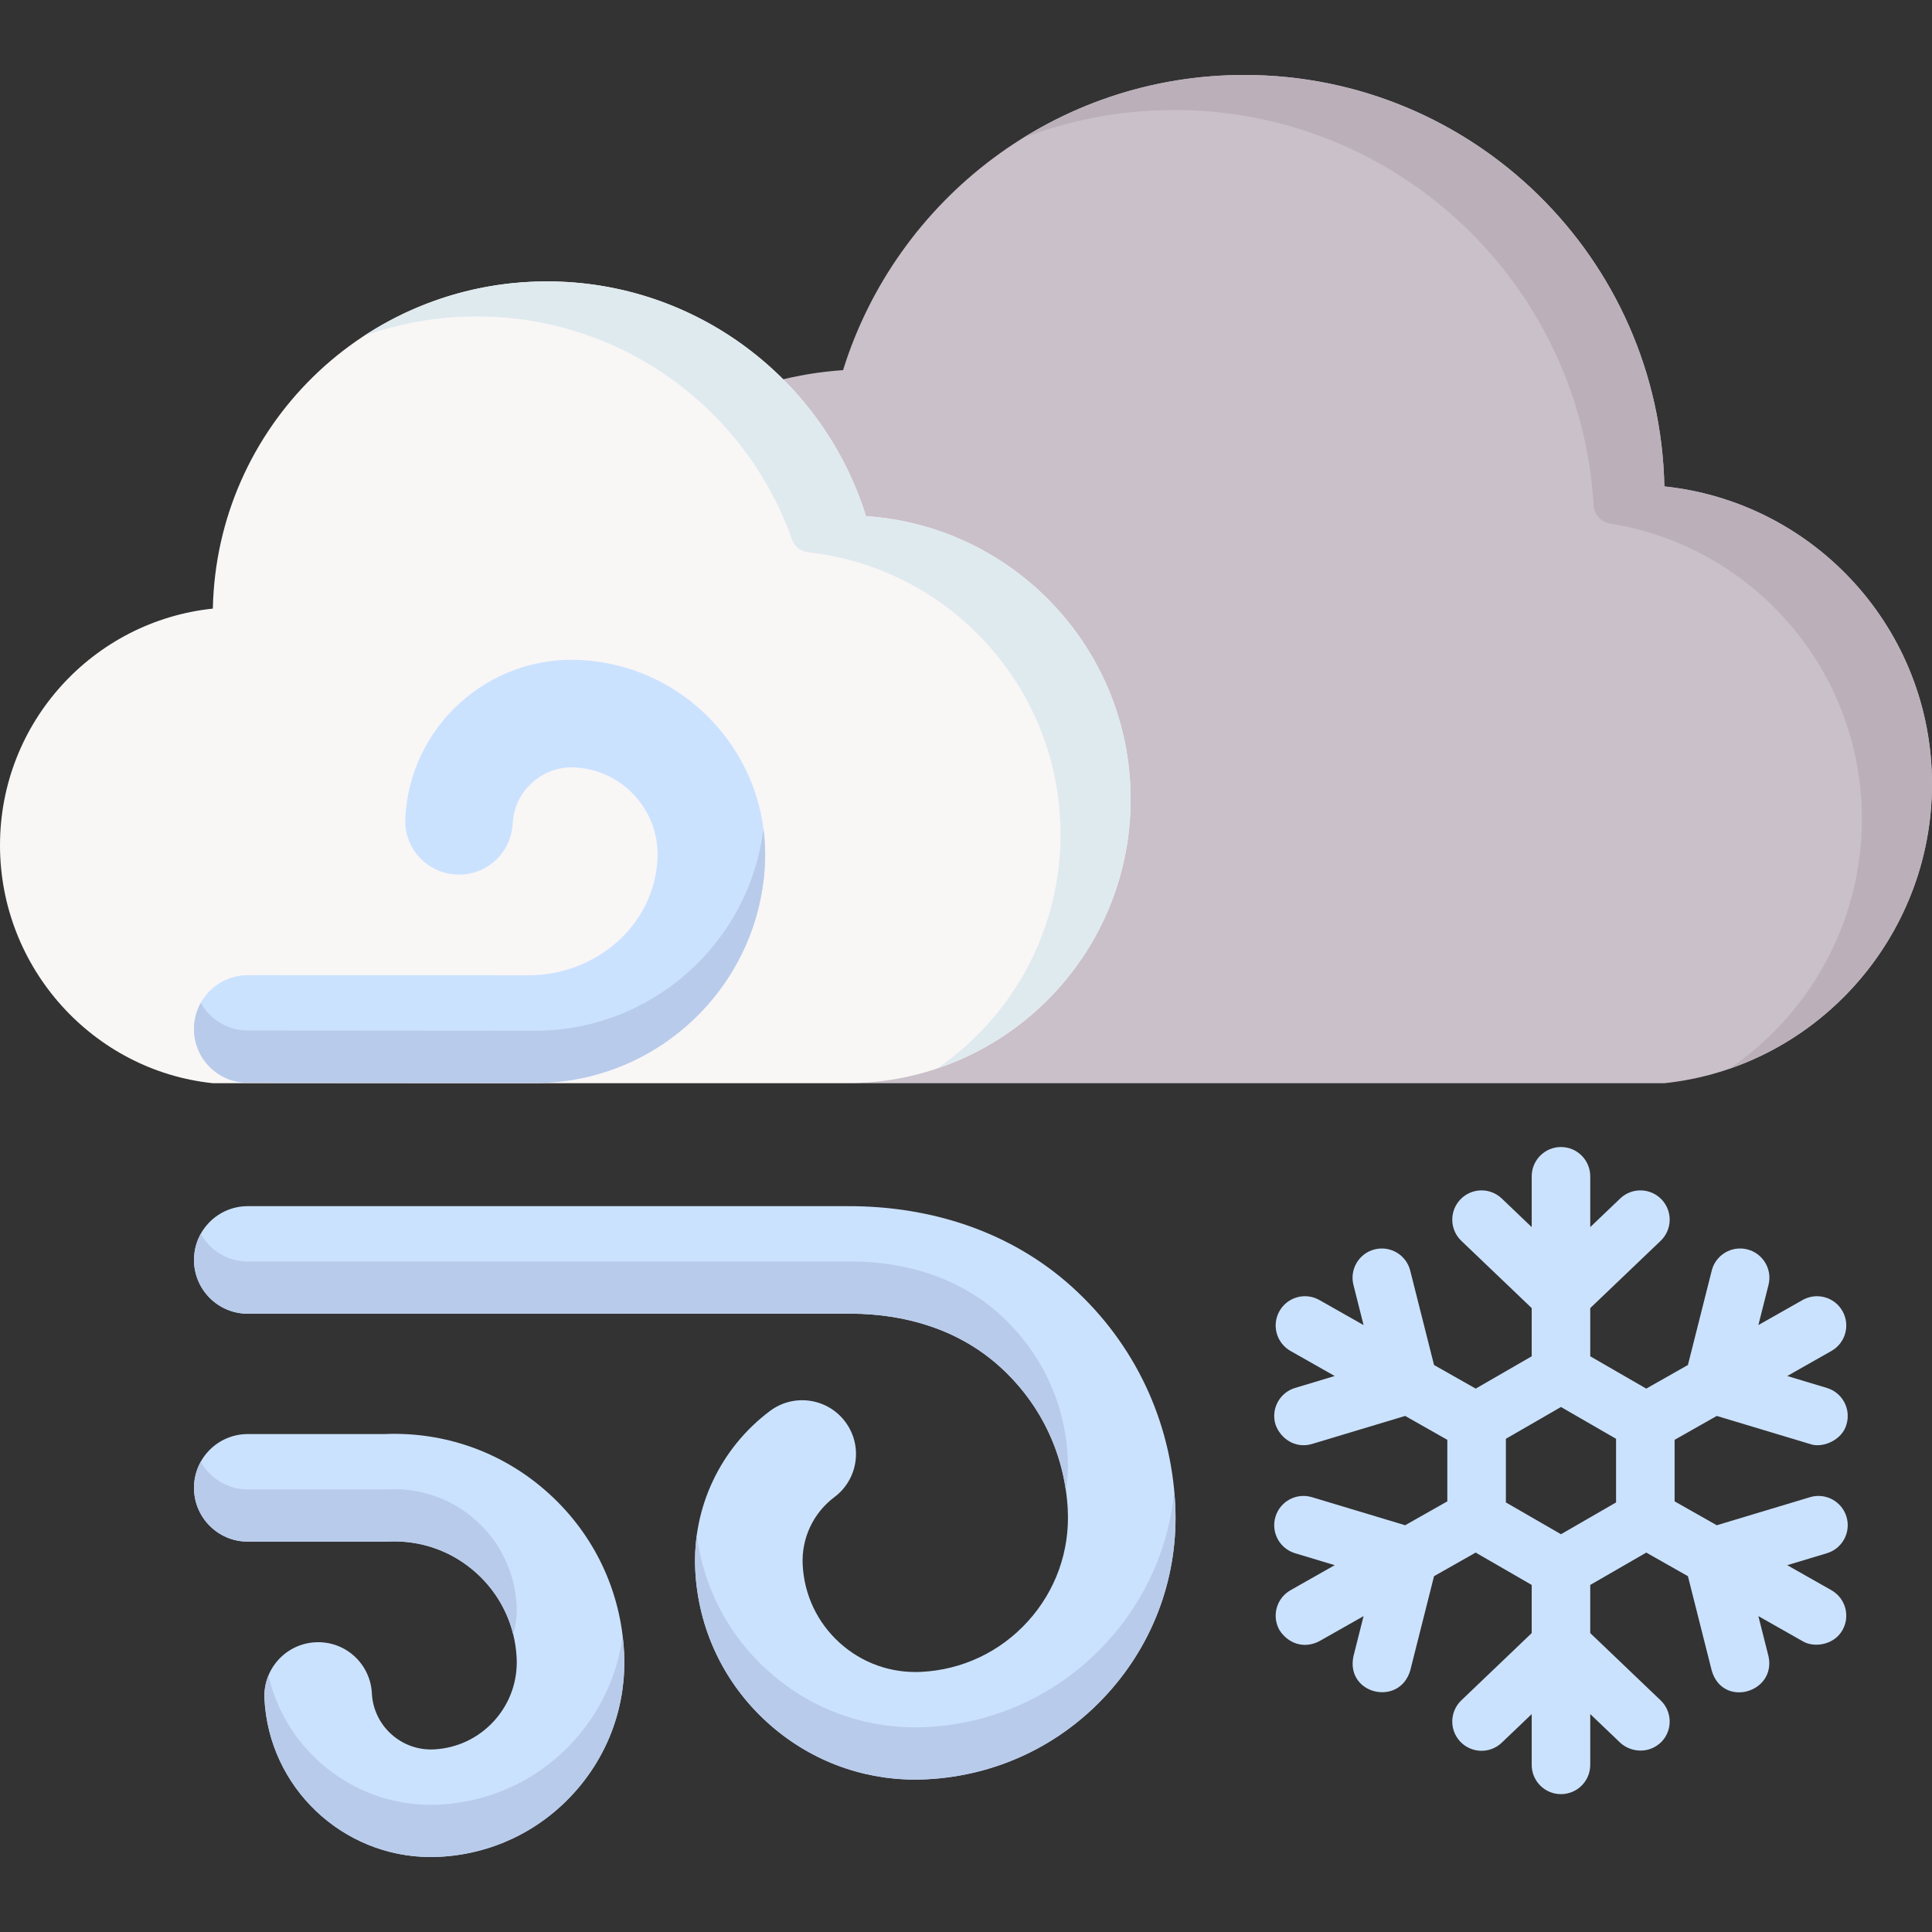 <svg id="Capa_1" enable-background="new 0 0 512 512" height="512" viewBox="0 0 512 512" width="512" xmlns="http://www.w3.org/2000/svg"><rect x="0" y="0" width="512" height="512" fill="#333333" stroke="none"/><g><g><path d="m223.42 98.092c14.099-45.322 56.375-78.228 106.337-78.228 60.723 0 110.088 48.61 111.315 109.04 39.86 4.182 70.928 37.892 70.928 78.86 0 40.971-31.072 75.12-70.935 79.299h.036-211.275c-52.244 0-94.596-42.352-94.596-94.596 0-50.09 38.934-91.08 88.19-94.375z" fill="#cac0c9"/><g><path d="m441.072 128.904c-1.228-60.429-50.592-109.04-111.316-109.04-21.577 0-41.713 6.148-58.772 16.772 12.468-4.828 26.019-7.482 40.192-7.482 59.293 0 107.755 46.346 111.149 104.788.142 2.446 1.979 4.425 4.399 4.811 37.806 6.038 66.696 38.794 66.696 78.3 0 27.458-13.967 51.836-35.172 66.198 31.258-10.727 53.752-40.632 53.752-75.487 0-40.968-31.068-74.677-70.928-78.86z" fill="#bbb0ba"/></g><path d="m229.496 136.783c-11.213-36.042-44.833-62.211-84.565-62.211-48.291 0-87.548 38.658-88.524 86.715-31.7 3.325-56.407 30.133-56.407 62.713 0 32.582 24.71 59.74 56.412 63.063h-.029 168.018c41.547 0 75.228-33.681 75.228-75.228 0-39.834-30.963-72.432-70.133-75.052z" fill="#f9f6f6"/><g><path d="m229.496 136.783c-11.213-36.042-44.833-62.211-84.565-62.211-17.924 0-34.596 5.334-48.536 14.489 9.356-3.363 19.441-5.199 29.955-5.199 38.581 0 71.399 24.675 83.535 59.104.658 1.868 2.332 3.18 4.3 3.397 37.611 4.161 66.864 36.043 66.864 74.763 0 25.731-12.926 48.434-32.631 61.999 29.765-10.025 51.211-38.143 51.211-71.289 0-39.835-30.963-72.433-70.133-75.053z" fill="#dfeaef"/></g><g fill="#cbe2ff"><path d="m141.836 286.998c-.889 0-76.174-.058-76.174-.058-7.872 0-14.253-6.381-14.253-14.253 0-7.871 6.381-14.253 14.253-14.253 0 0 74.298.018 74.533.018 17.366.014 33.159-12.947 34.044-30.833.306-6.171-1.81-12.091-5.958-16.671-4.147-4.58-9.83-7.27-16.001-7.576-8.609-.394-15.983 6.24-16.41 14.862-.39 7.862-7.077 13.947-14.941 13.53-7.862-.389-13.919-7.079-13.53-14.94 1.206-24.321 21.965-43.121 46.291-41.922 13.775.682 26.461 6.688 35.72 16.912 9.258 10.223 13.982 23.44 13.299 37.215-1.611 32.562-28.62 57.967-60.873 57.969z"/><path d="m114.159 492.136c-23.357 0-42.912-18.395-44.081-41.977-.389-7.861 5.668-14.551 13.53-14.94 7.864-.409 14.551 5.669 14.941 13.53.427 8.621 7.802 15.274 16.41 14.861 6.172-.306 11.854-2.996 16.002-7.576s6.263-10.5 5.958-16.671c-.429-8.664-4.206-16.643-10.637-22.467-6.43-5.823-14.744-8.791-23.407-8.365-.235.012-.47.018-.705.018h-36.508c-7.871 0-14.253-6.382-14.253-14.253s6.382-14.253 14.253-14.253h36.176c16.154-.685 31.597 4.875 43.578 15.724 12.074 10.935 19.167 25.917 19.973 42.186.682 13.775-4.041 26.992-13.3 37.215-9.259 10.224-21.945 16.23-35.72 16.912-.739.037-1.478.056-2.21.056z"/><path d="m242.534 471.612c-14.513 0-28.317-5.309-39.152-15.121-11.568-10.476-18.364-24.83-19.136-40.418-.816-16.479 6.584-32.233 19.795-42.145 6.297-4.723 15.23-3.45 19.954 2.848 4.724 6.297 3.449 15.23-2.848 19.954-5.625 4.22-8.777 10.924-8.43 17.933.395 7.983 3.876 15.334 9.8 20.699s13.58 8.087 21.566 7.707c10.929-.541 20.993-5.306 28.338-13.417s11.092-18.596 10.551-29.525c-.724-14.611-7.094-28.067-17.938-37.888s-24.853-14.026-39.474-14.107l-159.898.018c-7.871 0-14.253-6.381-14.253-14.253 0-7.871 6.382-14.253 14.253-14.253h158.855c21.961-.086 43.254 6.615 59.651 21.466 16.488 14.931 26.173 35.39 27.274 57.607.918 18.533-5.437 36.315-17.893 50.069-12.457 13.755-29.524 21.835-48.057 22.752-.988.049-1.975.074-2.958.074z"/></g><g><path d="m141.836 273.15c-.889 0-76.174-.058-76.174-.058-5.357 0-10.019-2.959-12.453-7.329-1.143 2.051-1.799 4.41-1.799 6.924 0 7.871 6.381 14.253 14.253 14.253 0 0 75.285.058 76.174.058 32.252-.002 59.262-25.407 60.875-57.968.158-3.186.014-6.339-.396-9.436-3.716 30.413-29.702 53.553-60.48 53.556z" fill="#b9cbea"/></g><g fill="#b9cbea"><path d="m102.874 408.531c8.664-.426 16.977 2.542 23.407 8.365 4.854 4.396 8.193 10.02 9.725 16.239.711-2.443 1.041-5.005.912-7.621-.429-8.664-4.206-16.643-10.637-22.467-6.43-5.822-14.744-8.791-23.407-8.365-.235.012-.47.018-.705.018h-36.507c-5.357 0-10.018-2.959-12.453-7.329-1.143 2.051-1.8 4.41-1.8 6.924 0 7.871 6.382 14.253 14.253 14.253h36.506c.236.001.471-.004.706-.017z"/><path d="m164.994 433.533c-1.361 10.293-5.786 19.927-12.904 27.787-9.259 10.224-21.945 16.23-35.72 16.912-.739.037-1.478.056-2.21.056-20.741 0-38.473-14.511-43.005-34.273-.782 1.888-1.183 3.968-1.076 6.145 1.169 23.582 20.724 41.977 44.081 41.977.732 0 1.471-.019 2.21-.056 13.776-.681 26.462-6.688 35.72-16.912 9.258-10.223 13.982-23.44 13.3-37.215-.075-1.487-.219-2.958-.396-4.421z"/></g><g fill="#b9cbea"><path d="m265.034 362.239c9.562 8.66 15.64 20.148 17.44 32.762.466-2.85.644-5.769.498-8.722-.724-14.611-7.094-28.067-17.938-37.888s-24.853-14.026-39.474-14.107l-159.898.018c-5.357 0-10.018-2.959-12.453-7.329-1.143 2.051-1.8 4.41-1.8 6.924 0 7.871 6.382 14.253 14.253 14.253l159.898-.018c14.621.081 28.631 4.286 39.474 14.107z"/><path d="m311.189 395.282c-1.453 14.702-7.539 28.504-17.639 39.656-12.457 13.755-29.524 21.835-48.057 22.752-.989.049-1.976.073-2.958.073-14.513 0-28.317-5.309-39.152-15.121-10.434-9.449-16.969-22.058-18.72-35.877-.425 3.053-.572 6.167-.416 9.307.772 15.588 7.568 29.942 19.136 40.418 10.834 9.812 24.638 15.121 39.152 15.121.983 0 1.97-.025 2.958-.074 18.534-.917 35.601-8.997 48.057-22.752 12.456-13.754 18.811-31.536 17.893-50.069-.057-1.15-.151-2.293-.254-3.434z"/></g></g><g><path d="m443.789 381.57 11.175-6.333 24.71 7.439c3.292 1.209 8.544-1.022 9.664-5.191 1.235-4.102-1.09-8.429-5.191-9.664l-10.511-3.164 11.715-6.639c3.727-2.112 5.036-6.846 2.924-10.573-2.113-3.727-6.845-5.036-10.574-2.924l-11.714 6.638 2.685-10.642c1.047-4.154-1.471-8.371-5.624-9.419-4.155-1.048-8.371 1.469-9.42 5.623l-6.312 25.018-11.046 6.26-14.839-8.567v-12.773l18.655-17.829c3.098-2.96 3.209-7.87.248-10.967-2.96-3.097-7.871-3.209-10.967-.248l-7.935 7.584v-13.465c0-4.284-3.472-7.758-7.757-7.758-4.284 0-7.757 3.473-7.757 7.757v13.465l-7.934-7.583c-3.096-2.961-8.007-2.849-10.967.248s-2.849 8.008.249 10.967l18.652 17.827-.001 12.775-14.841 8.568-11.041-6.258-6.314-25.021c-1.048-4.154-5.272-6.671-9.42-5.623-4.154 1.048-6.671 5.265-5.624 9.419l2.685 10.642-11.713-6.639c-3.726-2.113-8.461-.804-10.573 2.924-2.113 3.727-.804 8.461 2.923 10.573l11.714 6.639-10.51 3.164c-4.102 1.235-6.427 5.562-5.192 9.664 1.297 3.731 5.238 6.496 9.664 5.191l24.707-7.438 11.174 6.333v16.302l-11.174 6.333-24.708-7.438c-4.103-1.234-8.43 1.09-9.664 5.191-1.235 4.102 1.09 8.429 5.192 9.664l10.51 3.164-11.712 6.641c-3.727 2.112-5.036 6.846-2.923 10.574 2.134 3.347 6.302 5.158 10.573 2.924l11.713-6.639-2.685 10.642c-2.121 10.071 12.149 13.437 15.043 3.796l6.314-25.02 11.032-6.253 14.849 8.573.001 12.764-18.652 17.827c-3.098 2.96-3.209 7.87-.249 10.967 2.961 3.096 7.871 3.208 10.967.248l7.934-7.583v13.465c0 4.284 3.474 7.757 7.757 7.757 4.285 0 7.757-3.473 7.757-7.758v-13.465l7.935 7.584c2.755 2.552 7.603 3.113 10.967-.248 2.96-3.097 2.849-8.008-.248-10.967l-18.655-17.83v-12.762l14.849-8.573 11.037 6.255 6.312 25.018c2.897 9.989 17.13 5.882 15.043-3.796l-2.685-10.642 11.714 6.638c2.975 1.829 8.358 1.059 10.574-2.924 2.112-3.727.803-8.461-2.924-10.573l-11.715-6.639 10.511-3.164c4.102-1.235 6.427-5.562 5.191-9.664-1.235-4.102-5.562-6.426-9.664-5.191l-24.71 7.439-11.175-6.333v-16.304zm-15.514 16.588-14.602 8.43-14.601-8.43v-16.861l14.601-8.43 14.602 8.43z" fill="#cbe2ff"/></g></g></svg>